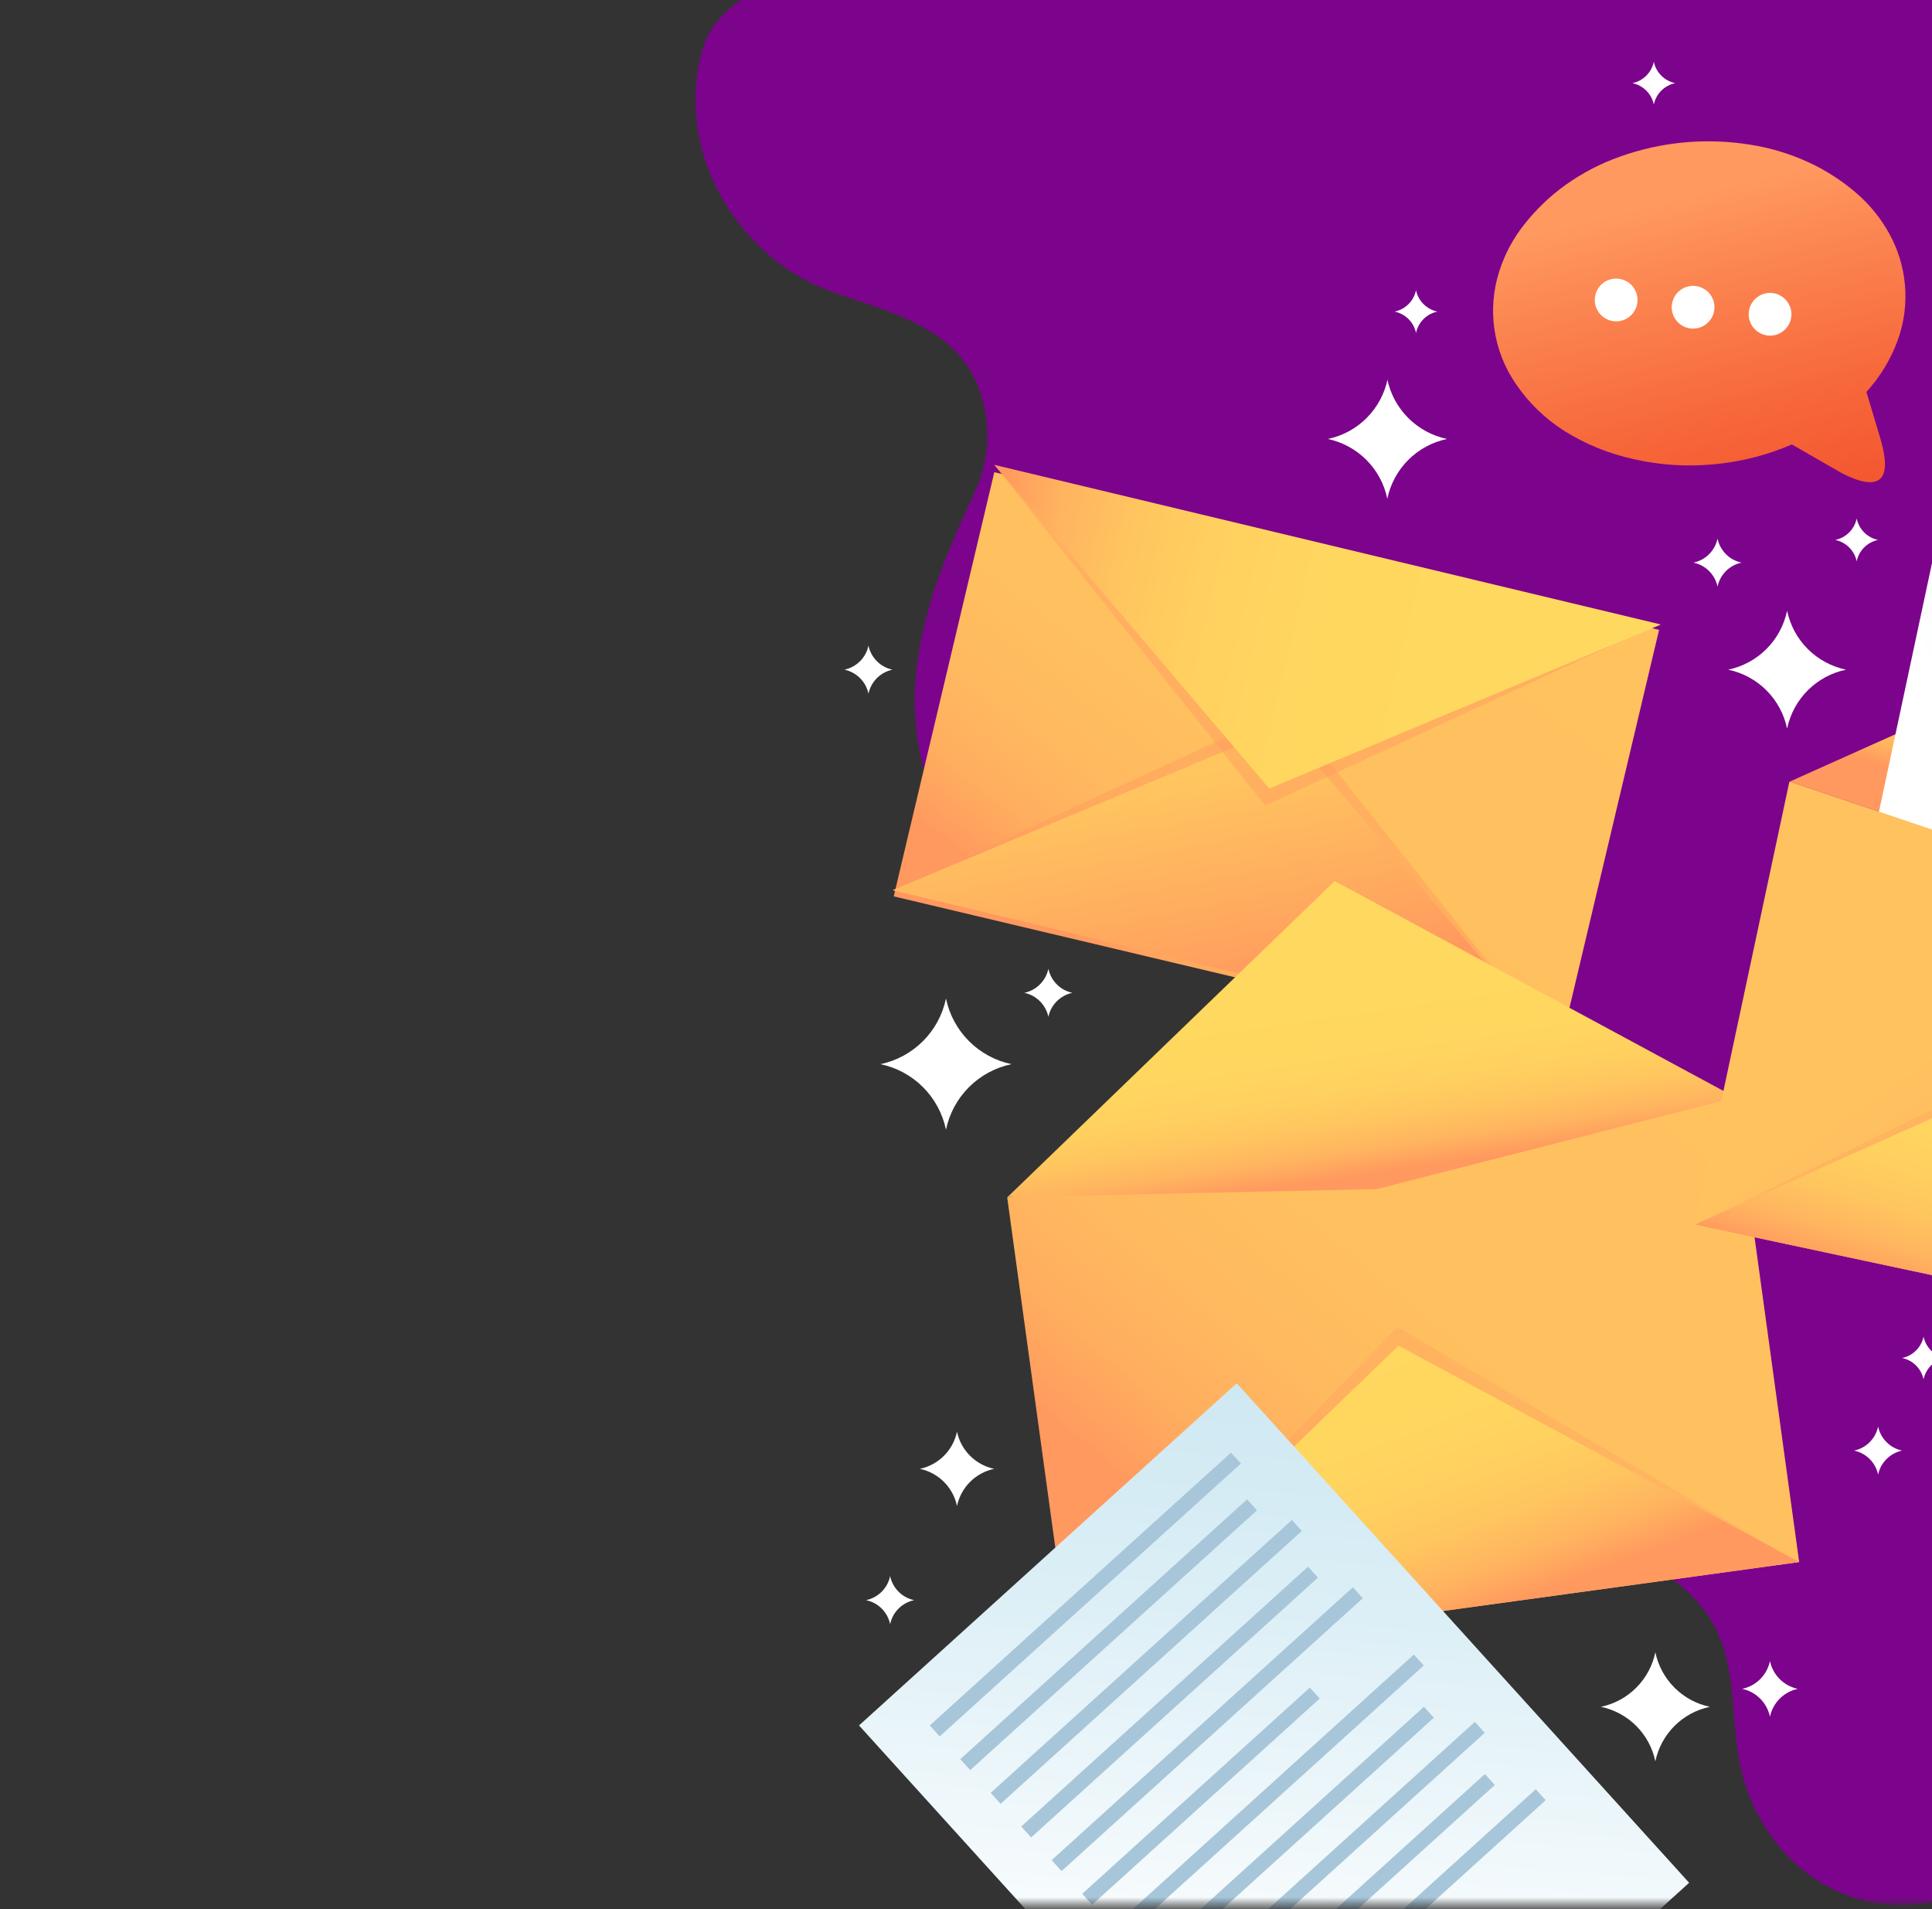 

<svg width="250" height="247" viewBox="0 0 250 247" fill="none" xmlns="http://www.w3.org/2000/svg">
<rect x="0" y="0" width="250" height="247" fill="#333333" stroke="none"/>
<mask id="mask0_1093_4552" style="mask-type:luminance" maskUnits="userSpaceOnUse" x="0" y="-9" width="393" height="256">
<path d="M392.951 -9H0V246.5H392.951V-9Z" fill="white"/>
</mask>
<g mask="url(#mask0_1093_4552)">
<path d="M157.756 -8.549C154.403 -9.017 151.044 -9.396 147.672 -9.661C132.878 -10.799 117.714 -9.559 103.869 -3.894C99.006 -1.901 92.785 0.491 91.006 6.082C89.094 12.113 89.974 18.998 92.836 24.528C96.074 30.829 101.448 35.581 107.866 37.817C112.704 39.599 117.854 40.819 122.01 43.991C127.938 48.511 129.245 57.009 126.089 63.786C122.711 71.05 119.479 78.505 118.587 86.65C117.86 93.258 118.919 100.373 122.265 106.072C125.936 112.321 132.228 114.137 138.889 114.842C147.812 115.79 158.011 115.939 162.065 126.294C165.156 134.128 162.492 143.073 159.483 150.941C155.072 162.462 151.955 173.982 157.361 185.855C160.294 192.406 165.522 197.477 171.926 199.984C183.851 204.41 195.567 197.884 207.62 200.432C212.637 201.496 217.57 204.308 220.751 208.645C224.544 213.823 223.976 220.328 224.843 226.515C226.322 237.29 234.296 245.721 244.699 246.452C258.084 247.394 269.558 234.146 275.549 222.842C280.833 212.881 283.995 201.889 288.112 191.371C291.363 183.063 297.674 175.561 306.514 174.558C314.673 173.636 321.71 178.726 329.194 181.05C337.103 183.396 345.525 182.852 353.109 179.505C363.008 175.209 371.039 166.812 376.445 156.993C387.485 136.961 389.237 110.742 387.032 88.073C385.432 71.565 380.709 55.24 372.168 41.348C363.501 27.429 351.341 16.37 337.066 9.423C321.933 1.968 304.341 -0.2 287.928 -1.786C267.396 -3.778 246.765 -4.369 226.163 -3.555C215.741 -3.148 205.409 -2.091 195.012 -1.264C190.933 -0.946 186.726 -2.796 182.73 -3.717C177.732 -4.863 172.729 -5.954 167.699 -6.902C164.398 -7.526 161.083 -8.075 157.756 -8.549Z" fill="#7C038C"/>
<path d="M115.648 115.98L201.671 136.377L214.684 81.495L128.662 61.098L115.648 115.98Z" fill="url(#paint0_linear_1093_4552)"/>
<g style="mix-blend-mode:multiply" opacity="0.44">
<path d="M166.531 91.722L201.571 135.807L115.646 115.236L166.531 91.722Z" fill="#FF995F"/>
</g>
<path d="M166.169 93.96L201.737 135.828L115.491 115.179L166.169 93.96Z" fill="url(#paint1_linear_1093_4552)"/>
<g style="mix-blend-mode:multiply" opacity="0.44">
<path d="M163.71 104.238L128.663 60.153L214.588 80.731L163.71 104.238Z" fill="#FF995F"/>
</g>
<path d="M164.238 102.028L128.663 60.153L214.916 80.809L164.238 102.028Z" fill="url(#paint2_linear_1093_4552)"/>
<path d="M224.554 141.997L130.333 154.937L138.589 215.051L232.81 202.111L224.554 141.997Z" fill="url(#paint3_linear_1093_4552)"/>
<g style="mix-blend-mode:multiply" opacity="0.3">
<path d="M180.817 171.688L138.771 215.038L232.635 202.144L180.817 171.688Z" fill="#FF995F"/>
</g>
<path d="M180.965 174.111L138.591 215.045L232.812 202.102L180.965 174.111Z" fill="url(#paint4_linear_1093_4552)"/>
<path d="M172.711 113.996L130.33 154.93L130.686 154.88L178.186 153.847L224.558 141.986L172.711 113.996Z" fill="url(#paint5_linear_1093_4552)"/>
<path d="M246.489 36.753C246.275 34.504 245.608 32.322 244.529 30.338C243.421 28.293 241.947 26.47 240.181 24.956C238.324 23.359 236.254 22.028 234.03 21.001C231.614 19.888 229.054 19.118 226.425 18.713C220.776 17.805 214.989 18.342 209.603 20.274C207.093 21.161 204.72 22.397 202.554 23.944C200.568 25.376 198.791 27.077 197.272 28.998C195.82 30.812 194.714 32.878 194.008 35.092C193.224 37.523 193.009 40.102 193.38 42.629C193.75 45.157 194.697 47.565 196.146 49.668C197.801 52.11 199.941 54.185 202.433 55.763C205.17 57.474 208.182 58.701 211.335 59.391C214.775 60.186 218.321 60.415 221.834 60.068C225.294 59.749 228.681 58.886 231.87 57.509L238.335 61.222C240.711 62.444 242.341 62.707 243.225 62.014C244.094 61.301 244.137 59.626 243.367 56.896L241.514 50.709C243.269 48.783 244.636 46.538 245.541 44.094C246.404 41.749 246.728 39.24 246.489 36.753Z" fill="url(#paint6_linear_1093_4552)"/>
<path d="M226.292 40.402C226.343 39.858 226.555 39.341 226.901 38.917C227.246 38.493 227.709 38.181 228.232 38.02C228.755 37.86 229.313 37.857 229.837 38.014C230.361 38.171 230.827 38.479 231.176 38.901C231.524 39.322 231.74 39.837 231.796 40.381C231.852 40.925 231.745 41.474 231.489 41.957C231.234 42.44 230.84 42.837 230.359 43.097C229.878 43.357 229.331 43.468 228.786 43.417C228.425 43.383 228.073 43.278 227.752 43.108C227.43 42.938 227.146 42.707 226.914 42.427C226.682 42.147 226.508 41.824 226.401 41.476C226.295 41.129 226.257 40.764 226.292 40.402Z" fill="white"/>
<path d="M216.332 39.49C216.384 38.946 216.596 38.429 216.941 38.005C217.287 37.581 217.75 37.269 218.273 37.108C218.796 36.947 219.354 36.945 219.878 37.102C220.402 37.259 220.868 37.567 221.216 37.988C221.565 38.41 221.781 38.925 221.837 39.469C221.892 40.013 221.786 40.561 221.53 41.045C221.274 41.528 220.881 41.925 220.4 42.185C219.919 42.445 219.372 42.556 218.827 42.505C218.465 42.472 218.113 42.367 217.791 42.198C217.469 42.028 217.184 41.797 216.953 41.516C216.721 41.236 216.547 40.913 216.44 40.565C216.334 40.217 216.297 39.852 216.332 39.49Z" fill="white"/>
<path d="M206.376 38.549C206.427 38.005 206.639 37.488 206.985 37.064C207.33 36.64 207.793 36.328 208.316 36.167C208.839 36.006 209.397 36.004 209.921 36.161C210.445 36.318 210.911 36.626 211.26 37.047C211.608 37.469 211.824 37.984 211.88 38.528C211.936 39.072 211.829 39.62 211.573 40.104C211.318 40.587 210.924 40.984 210.443 41.244C209.962 41.504 209.415 41.615 208.87 41.564C208.509 41.53 208.157 41.425 207.836 41.255C207.514 41.085 207.23 40.854 206.998 40.574C206.766 40.294 206.592 39.971 206.485 39.623C206.379 39.276 206.341 38.911 206.376 38.549Z" fill="white"/>
<path d="M283.446 77.887L231.542 101.152L231.884 101.23L275.342 115.863L321.33 120.304L283.446 77.887Z" fill="url(#paint7_linear_1093_4552)"/>
<path d="M322.178 50.58L257.683 36.824L239.493 122.106L303.988 135.862L322.178 50.58Z" fill="url(#paint8_linear_1093_4552)"/>
<path d="M275.342 115.863L231.884 101.23L231.542 101.152L219.325 158.437L309.113 177.589L321.33 120.304L275.342 115.863Z" fill="url(#paint9_linear_1093_4552)"/>
<g style="mix-blend-mode:multiply" opacity="0.3">
<path d="M271.879 132.927L219.49 158.487L308.943 177.568L271.879 132.927Z" fill="#FF995F"/>
</g>
<path d="M271.222 135.172L219.325 158.437L309.113 177.589L271.222 135.172Z" fill="url(#paint10_linear_1093_4552)"/>
<path d="M231.251 79.02C231.641 80.896 232.571 82.617 233.925 83.972C235.28 85.327 237.001 86.257 238.877 86.647C237.001 87.037 235.28 87.967 233.925 89.322C232.571 90.676 231.641 92.397 231.251 94.273C230.86 92.397 229.931 90.676 228.576 89.322C227.221 87.967 225.5 87.037 223.624 86.647C225.5 86.257 227.221 85.327 228.576 83.972C229.931 82.617 230.86 80.896 231.251 79.02Z" fill="white"/>
<path d="M222.248 69.683C222.407 70.448 222.786 71.15 223.338 71.703C223.889 72.256 224.591 72.637 225.355 72.798C224.591 72.957 223.89 73.336 223.338 73.888C222.786 74.44 222.407 75.141 222.248 75.905C222.088 75.14 221.709 74.438 221.155 73.885C220.602 73.333 219.899 72.955 219.133 72.798C219.899 72.638 220.602 72.258 221.155 71.705C221.708 71.151 222.088 70.449 222.248 69.683Z" fill="white"/>
<path d="M135.661 125.343C135.818 126.109 136.196 126.812 136.749 127.365C137.301 127.919 138.003 128.299 138.768 128.458C138.004 128.618 137.303 128.997 136.751 129.549C136.199 130.101 135.82 130.802 135.661 131.566C135.5 130.801 135.119 130.1 134.566 129.548C134.013 128.996 133.311 128.617 132.546 128.458C133.312 128.298 134.015 127.918 134.568 127.365C135.121 126.812 135.501 126.109 135.661 125.343Z" fill="white"/>
<path d="M112.381 83.532C112.539 84.298 112.917 85.001 113.469 85.554C114.022 86.108 114.724 86.487 115.489 86.647C114.725 86.806 114.024 87.185 113.472 87.737C112.92 88.289 112.541 88.99 112.381 89.754C112.22 88.99 111.839 88.289 111.286 87.738C110.733 87.186 110.031 86.807 109.267 86.647C110.032 86.486 110.734 86.106 111.288 85.553C111.841 85 112.221 84.298 112.381 83.532Z" fill="white"/>
<path d="M243.027 184.574C243.186 185.34 243.565 186.042 244.117 186.595C244.668 187.148 245.37 187.528 246.134 187.689C245.37 187.849 244.669 188.228 244.117 188.78C243.565 189.332 243.186 190.033 243.027 190.797C242.867 190.033 242.488 189.332 241.936 188.78C241.384 188.228 240.683 187.849 239.919 187.689C240.684 187.528 241.385 187.148 241.937 186.595C242.489 186.042 242.867 185.34 243.027 184.574Z" fill="white"/>
<path d="M229.033 214.917C229.217 215.803 229.656 216.615 230.295 217.255C230.935 217.894 231.747 218.333 232.633 218.517C231.747 218.703 230.935 219.143 230.295 219.784C229.656 220.424 229.217 221.237 229.033 222.123C228.849 221.237 228.41 220.424 227.771 219.784C227.131 219.143 226.319 218.703 225.434 218.517C226.319 218.333 227.132 217.894 227.771 217.255C228.41 216.615 228.849 215.803 229.033 214.917Z" fill="white"/>
<path d="M214.202 213.784C214.564 215.519 215.424 217.111 216.678 218.364C217.931 219.618 219.523 220.478 221.258 220.84C219.523 221.202 217.93 222.062 216.677 223.315C215.423 224.569 214.563 226.161 214.202 227.897C213.843 226.161 212.984 224.569 211.732 223.315C210.479 222.061 208.887 221.201 207.152 220.84C208.887 220.479 210.478 219.618 211.731 218.365C212.983 217.111 213.842 215.519 214.202 213.784Z" fill="white"/>
<path d="M115.183 203.926C115.342 204.691 115.721 205.393 116.273 205.947C116.825 206.5 117.526 206.88 118.291 207.041C117.526 207.199 116.824 207.577 116.272 208.13C115.72 208.682 115.341 209.384 115.183 210.149C115.024 209.383 114.644 208.681 114.091 208.129C113.537 207.577 112.834 207.199 112.068 207.041C112.834 206.88 113.536 206.5 114.089 205.947C114.643 205.394 115.023 204.692 115.183 203.926Z" fill="white"/>
<path d="M123.837 185.237C124.083 186.421 124.67 187.506 125.524 188.361C126.379 189.215 127.465 189.802 128.648 190.049C127.465 190.296 126.38 190.883 125.525 191.737C124.671 192.592 124.084 193.677 123.837 194.86C123.589 193.677 123.002 192.592 122.148 191.737C121.293 190.883 120.208 190.296 119.025 190.049C120.209 189.802 121.294 189.215 122.149 188.361C123.003 187.506 123.59 186.421 123.837 185.237Z" fill="white"/>
<path d="M183.231 37.551C183.373 38.231 183.71 38.856 184.201 39.347C184.692 39.838 185.317 40.175 185.997 40.317C185.317 40.458 184.692 40.795 184.201 41.286C183.71 41.778 183.373 42.402 183.231 43.082C183.09 42.402 182.753 41.778 182.262 41.286C181.771 40.795 181.146 40.458 180.466 40.317C181.146 40.175 181.771 39.838 182.262 39.347C182.753 38.856 183.09 38.231 183.231 37.551Z" fill="white"/>
<path d="M214.003 7.985C214.143 8.667 214.48 9.293 214.971 9.786C215.462 10.278 216.087 10.616 216.769 10.758C216.088 10.899 215.464 11.236 214.973 11.728C214.481 12.219 214.144 12.843 214.003 13.524C213.861 12.842 213.523 12.217 213.031 11.726C212.538 11.235 211.912 10.898 211.23 10.758C211.913 10.618 212.54 10.28 213.032 9.787C213.525 9.295 213.863 8.668 214.003 7.985Z" fill="white"/>
<path d="M240.252 67.088C240.392 67.77 240.729 68.396 241.22 68.889C241.711 69.381 242.336 69.719 243.018 69.861C242.337 70.002 241.713 70.339 241.222 70.831C240.73 71.322 240.393 71.946 240.252 72.627C240.111 71.945 239.772 71.32 239.28 70.829C238.787 70.337 238.161 70.001 237.479 69.861C238.162 69.721 238.789 69.383 239.281 68.89C239.774 68.397 240.112 67.771 240.252 67.088Z" fill="white"/>
<path d="M248.906 172.935C249.045 173.617 249.382 174.242 249.873 174.735C250.365 175.228 250.99 175.566 251.671 175.708C250.991 175.849 250.366 176.186 249.875 176.677C249.384 177.168 249.047 177.793 248.906 178.473C248.764 177.792 248.426 177.167 247.933 176.675C247.44 176.184 246.815 175.848 246.133 175.708C246.815 175.567 247.442 175.23 247.935 174.737C248.428 174.244 248.765 173.618 248.906 172.935Z" fill="white"/>
<path d="M179.517 49.077C179.915 50.975 180.858 52.716 182.23 54.087C183.603 55.458 185.345 56.399 187.243 56.796C185.343 57.194 183.599 58.137 182.227 59.511C180.855 60.884 179.913 62.629 179.517 64.529C179.124 62.633 178.187 60.892 176.822 59.519C175.456 58.146 173.72 57.2 171.826 56.796C173.726 56.399 175.469 55.456 176.841 54.084C178.213 52.712 179.156 50.969 179.553 49.069L179.517 49.077Z" fill="white"/>
<path d="M122.41 129.199C122.844 131.286 123.878 133.201 125.385 134.709C126.892 136.216 128.805 137.252 130.892 137.688C128.805 138.122 126.891 139.155 125.384 140.662C123.877 142.169 122.843 144.084 122.41 146.17C121.975 144.084 120.942 142.17 119.435 140.663C117.928 139.157 116.014 138.123 113.928 137.688C116.014 137.251 117.927 136.215 119.433 134.708C120.94 133.2 121.974 131.286 122.41 129.199Z" fill="white"/>
<path d="M160.033 178.978L111.157 223.249L169.698 287.878L218.574 243.607L160.033 178.978Z" fill="url(#paint11_linear_1093_4552)"/>
<path d="M159.288 187.949L120.312 223.253L121.594 224.669L160.57 189.365L159.288 187.949Z" fill="#A7C6D9"/>
<path d="M161.371 194L124.26 227.615L125.542 229.031L162.653 195.416L161.371 194Z" fill="#A7C6D9"/>
<path d="M167.171 196.668L128.195 231.972L129.478 233.388L168.454 198.083L167.171 196.668Z" fill="#A7C6D9"/>
<path d="M169.257 202.711L132.146 236.326L133.428 237.742L170.539 204.127L169.257 202.711Z" fill="#A7C6D9"/>
<path d="M175.059 205.374L136.083 240.679L137.365 242.094L176.342 206.79L175.059 205.374Z" fill="#A7C6D9"/>
<path d="M169.493 218.351L140.036 245.033L141.319 246.449L170.775 219.767L169.493 218.351Z" fill="#A7C6D9"/>
<path d="M182.95 214.081L143.974 249.385L145.256 250.801L184.232 215.497L182.95 214.081Z" fill="#A7C6D9"/>
<path d="M184.258 220.832L147.923 253.744L149.205 255.16L185.54 222.248L184.258 220.832Z" fill="#A7C6D9"/>
<path d="M190.845 222.788L151.869 258.092L153.152 259.508L192.128 224.204L190.845 222.788Z" fill="#A7C6D9"/>
<path d="M192.146 229.539L155.812 262.45L157.094 263.866L193.429 230.954L192.146 229.539Z" fill="#A7C6D9"/>
<path d="M198.73 231.506L159.754 266.81L161.036 268.226L200.012 232.922L198.73 231.506Z" fill="#A7C6D9"/>
</g>
<defs>
<linearGradient id="paint0_linear_1093_4552" x1="186.774" y1="70.13" x2="144.701" y2="125.856" gradientUnits="userSpaceOnUse">
<stop stop-color="#FFC25F"/>
<stop offset="0.54" stop-color="#FFC05F"/>
<stop offset="0.73" stop-color="#FFB95F"/>
<stop offset="0.87" stop-color="#FFAE5F"/>
<stop offset="0.98" stop-color="#FF9D5F"/>
<stop offset="1" stop-color="#FF995F"/>
</linearGradient>
<linearGradient id="paint1_linear_1093_4552" x1="149.091" y1="75.014" x2="159.163" y2="128.415" gradientUnits="userSpaceOnUse">
<stop stop-color="#FFD95F"/>
<stop offset="0.23" stop-color="#FFD35F"/>
<stop offset="0.52" stop-color="#FFC25F"/>
<stop offset="0.86" stop-color="#FFA65F"/>
<stop offset="1" stop-color="#FF995F"/>
</linearGradient>
<linearGradient id="paint2_linear_1093_4552" x1="211.846" y1="96.678" x2="125.817" y2="76.28" gradientUnits="userSpaceOnUse">
<stop stop-color="#FFD95F"/>
<stop offset="0.49" stop-color="#FFD75F"/>
<stop offset="0.67" stop-color="#FFD05F"/>
<stop offset="0.79" stop-color="#FFC55F"/>
<stop offset="0.9" stop-color="#FFB45F"/>
<stop offset="0.98" stop-color="#FF9E5F"/>
<stop offset="1" stop-color="#FF995F"/>
</linearGradient>
<linearGradient id="paint3_linear_1093_4552" x1="219.629" y1="132.672" x2="160.297" y2="204.134" gradientUnits="userSpaceOnUse">
<stop stop-color="#FFC25F"/>
<stop offset="0.54" stop-color="#FFC05F"/>
<stop offset="0.73" stop-color="#FFB95F"/>
<stop offset="0.87" stop-color="#FFAE5F"/>
<stop offset="0.98" stop-color="#FF9D5F"/>
<stop offset="1" stop-color="#FF995F"/>
</linearGradient>
<linearGradient id="paint4_linear_1093_4552" x1="167.715" y1="160.782" x2="186.589" y2="210.94" gradientUnits="userSpaceOnUse">
<stop stop-color="#FFD95F"/>
<stop offset="0.49" stop-color="#FFD75F"/>
<stop offset="0.67" stop-color="#FFD05F"/>
<stop offset="0.79" stop-color="#FFC55F"/>
<stop offset="0.9" stop-color="#FFB45F"/>
<stop offset="0.98" stop-color="#FF9E5F"/>
<stop offset="1" stop-color="#FF995F"/>
</linearGradient>
<linearGradient id="paint5_linear_1093_4552" x1="173.132" y1="119.342" x2="177.957" y2="151.901" gradientUnits="userSpaceOnUse">
<stop stop-color="#FFD95F"/>
<stop offset="0.49" stop-color="#FFD75F"/>
<stop offset="0.67" stop-color="#FFD05F"/>
<stop offset="0.79" stop-color="#FFC55F"/>
<stop offset="0.9" stop-color="#FFB45F"/>
<stop offset="0.98" stop-color="#FF9E5F"/>
<stop offset="1" stop-color="#FF995F"/>
</linearGradient>
<linearGradient id="paint6_linear_1093_4552" x1="229.492" y1="80.384" x2="215.977" y2="26.003" gradientUnits="userSpaceOnUse">
<stop stop-color="#F24C27"/>
<stop offset="0.2" stop-color="#F3532C"/>
<stop offset="0.5" stop-color="#F7683B"/>
<stop offset="0.85" stop-color="#FC8954"/>
<stop offset="1" stop-color="#FF995F"/>
</linearGradient>
<linearGradient id="paint7_linear_1093_4552" x1="284.636" y1="83.347" x2="276.96" y2="108.985" gradientUnits="userSpaceOnUse">
<stop stop-color="#FFD95F"/>
<stop offset="0.49" stop-color="#FFD75F"/>
<stop offset="0.67" stop-color="#FFD05F"/>
<stop offset="0.79" stop-color="#FFC55F"/>
<stop offset="0.9" stop-color="#FFB45F"/>
<stop offset="0.98" stop-color="#FF9E5F"/>
<stop offset="1" stop-color="#FF995F"/>
</linearGradient>
<linearGradient id="paint8_linear_1093_4552" x1="327.852" y1="57.617" x2="257.558" y2="100.568" gradientUnits="userSpaceOnUse">
<stop stop-color="#CEE8F2"/>
<stop offset="0.36" stop-color="#DCEFF6"/>
<stop offset="1" stop-color="white"/>
</linearGradient>
<linearGradient id="paint9_linear_1093_4552" x1="244.807" y1="102.998" x2="304.159" y2="187.597" gradientUnits="userSpaceOnUse">
<stop offset="0.29" stop-color="#FFC25F"/>
<stop offset="1" stop-color="#FF995F"/>
</linearGradient>
<linearGradient id="paint10_linear_1093_4552" x1="276.183" y1="126.854" x2="263.168" y2="171.63" gradientUnits="userSpaceOnUse">
<stop stop-color="#FFD95F"/>
<stop offset="0.49" stop-color="#FFD75F"/>
<stop offset="0.67" stop-color="#FFD05F"/>
<stop offset="0.79" stop-color="#FFC55F"/>
<stop offset="0.9" stop-color="#FFB45F"/>
<stop offset="0.98" stop-color="#FF9E5F"/>
<stop offset="1" stop-color="#FF995F"/>
</linearGradient>
<linearGradient id="paint11_linear_1093_4552" x1="169.06" y1="178.483" x2="162.796" y2="260.615" gradientUnits="userSpaceOnUse">
<stop stop-color="#CEE8F2"/>
<stop offset="0.36" stop-color="#DCEFF6"/>
<stop offset="1" stop-color="white"/>
</linearGradient>
</defs>
</svg>
